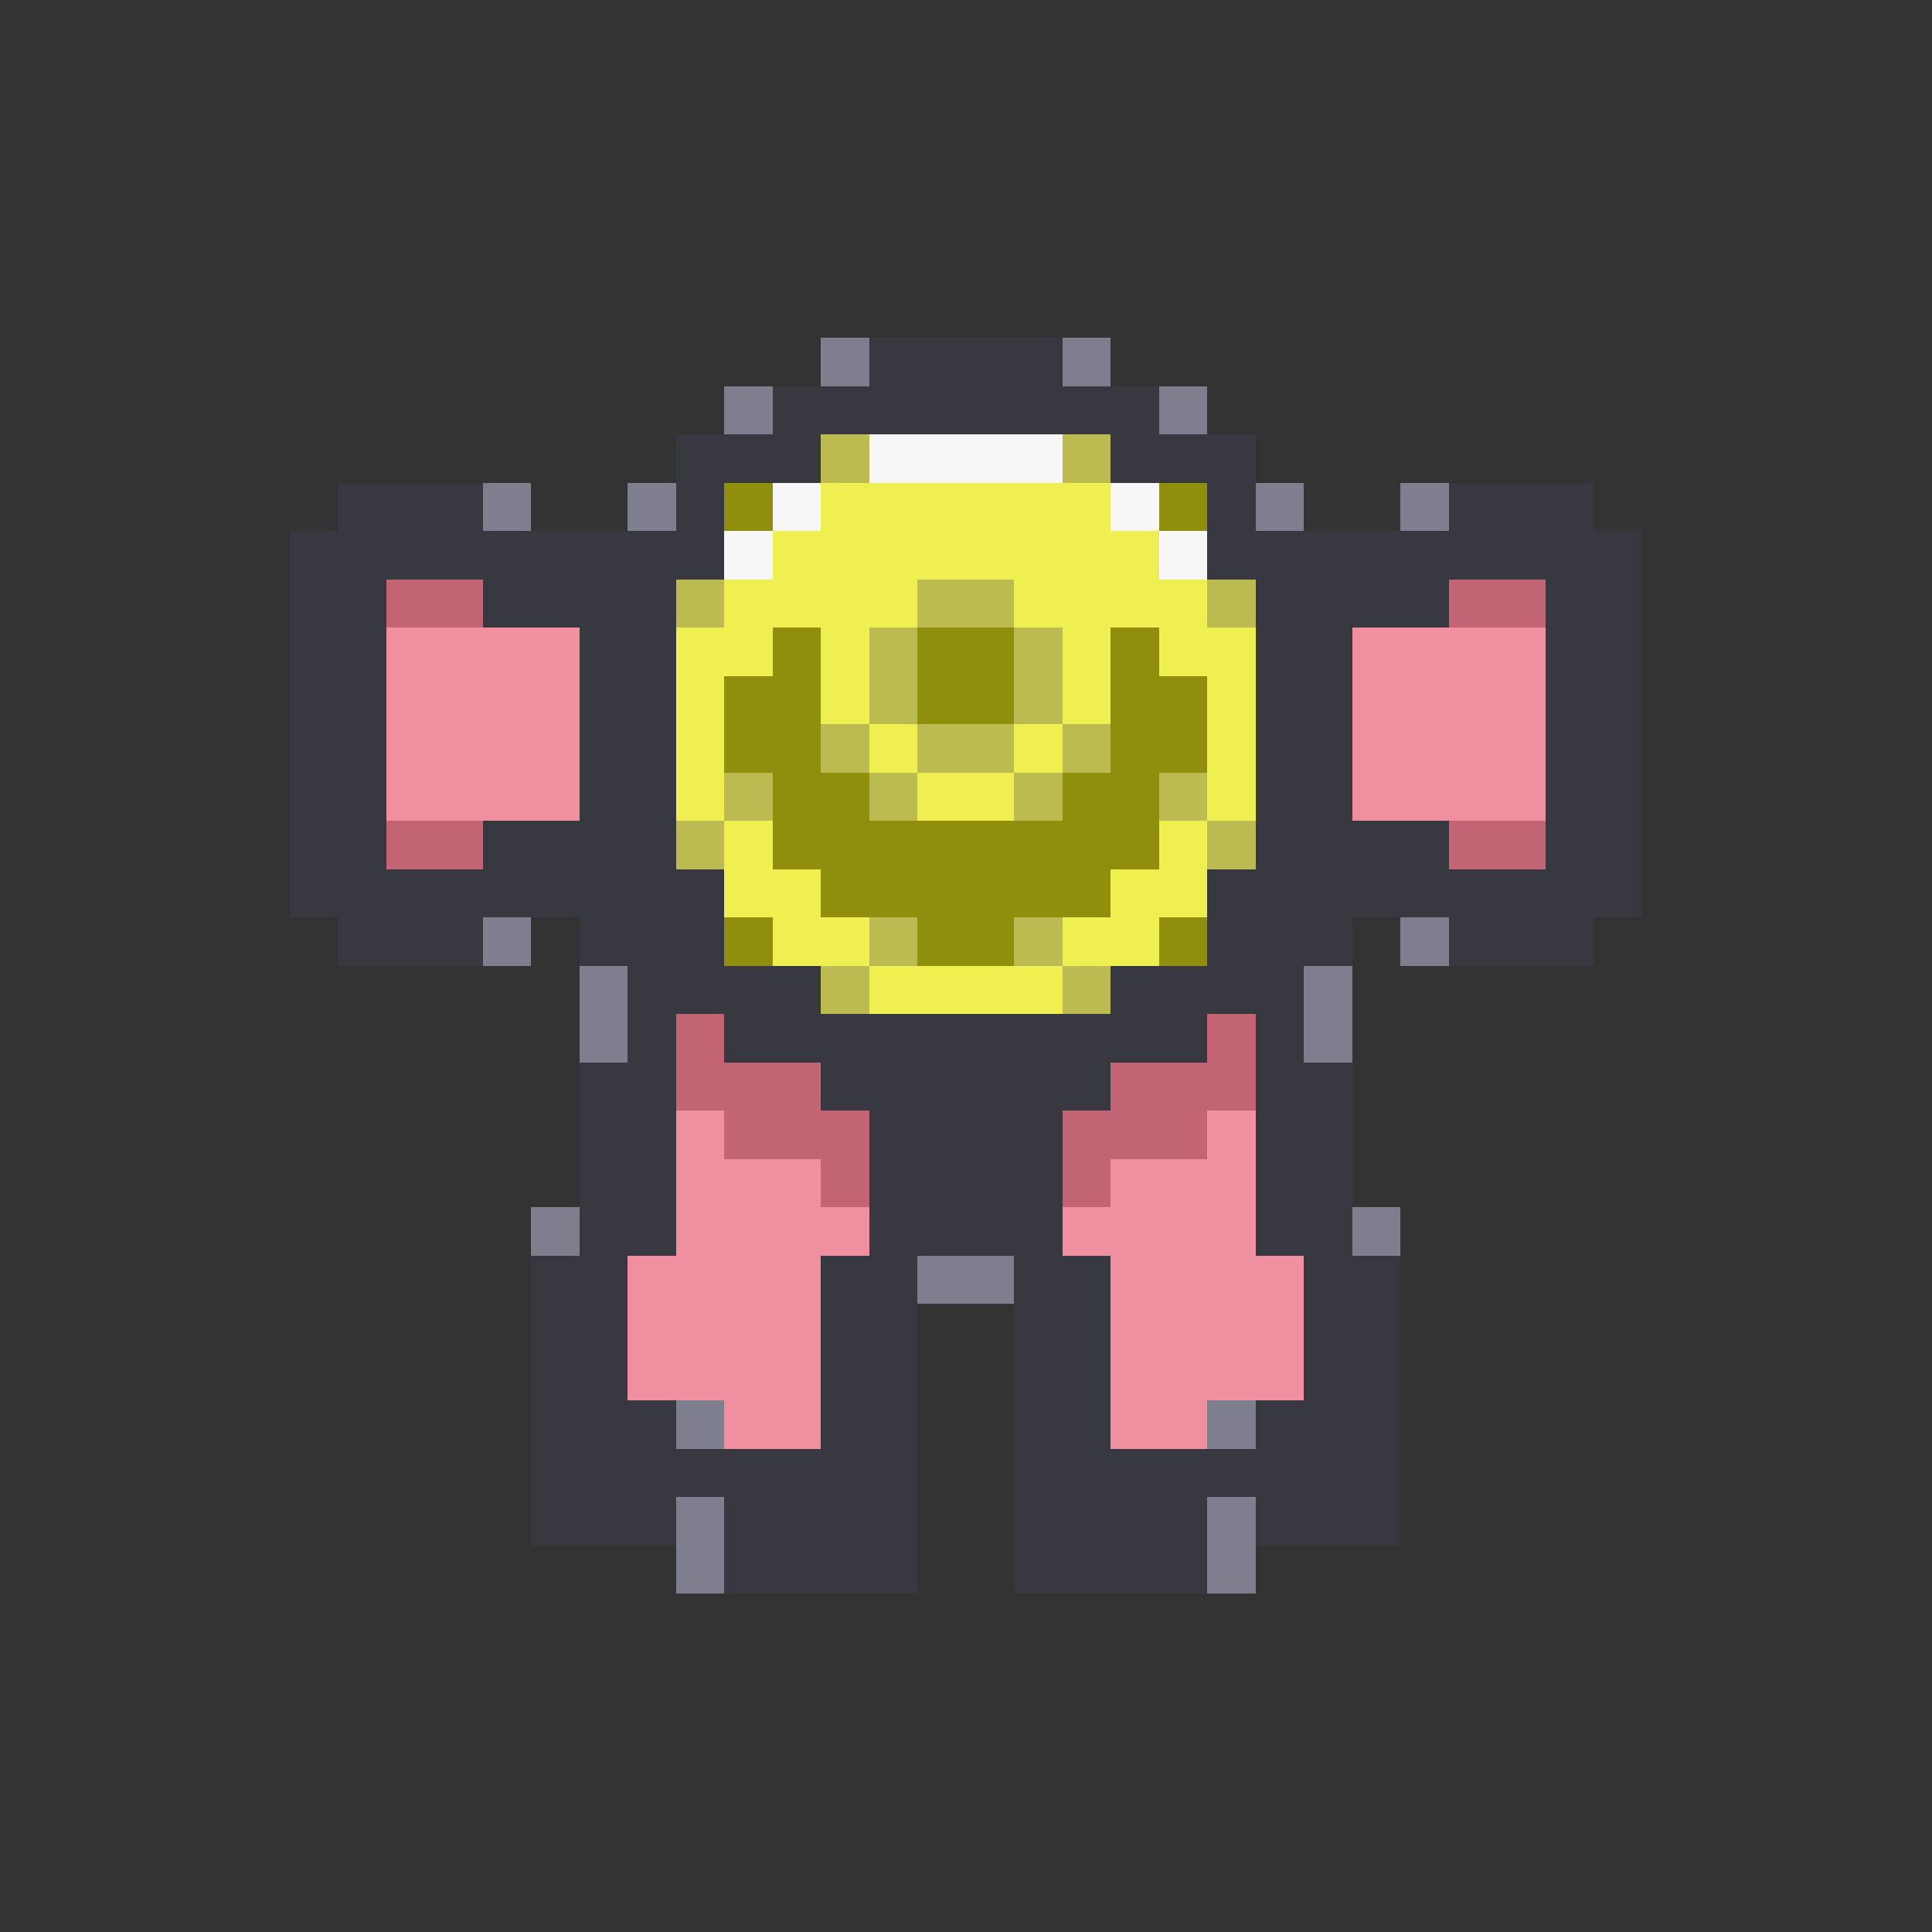 <svg xmlns="http://www.w3.org/2000/svg" viewBox="0 -0.5 40 40" shape-rendering="crispEdges">
<rect x="0" y="-0.5" width="40" height="40" fill="#333333" stroke="none"/>
<path stroke="#7e7e8f" d="M17 7h1M22 7h1M15 8h1M24 8h1M10 10h1M13 10h1M26 10h1M29 10h1M10 19h1M29 19h1M12 20h1M27 20h1M12 21h1M27 21h1M11 25h1M28 25h1M19 26h2M14 29h1M25 29h1M14 31h1M25 31h1M14 32h1M25 32h1" />
<path stroke="#383841" d="M18 7h4M16 8h8M14 9h3M23 9h3M7 10h3M14 10h1M25 10h1M30 10h3M6 11h9M25 11h9M6 12h2M10 12h4M26 12h4M32 12h2M6 13h2M12 13h2M26 13h2M32 13h2M6 14h2M12 14h2M26 14h2M32 14h2M6 15h2M12 15h2M26 15h2M32 15h2M6 16h2M12 16h2M26 16h2M32 16h2M6 17h2M10 17h4M26 17h4M32 17h2M6 18h9M25 18h9M7 19h3M12 19h3M25 19h3M30 19h3M13 20h4M23 20h4M13 21h1M15 21h10M26 21h1M12 22h2M17 22h6M26 22h2M12 23h2M18 23h4M26 23h2M12 24h2M18 24h4M26 24h2M12 25h2M18 25h4M26 25h2M11 26h2M17 26h2M21 26h2M27 26h2M11 27h2M17 27h2M21 27h2M27 27h2M11 28h2M17 28h2M21 28h2M27 28h2M11 29h3M17 29h2M21 29h2M26 29h3M11 30h8M21 30h8M11 31h3M15 31h4M21 31h4M26 31h3M15 32h4M21 32h4" />
<path stroke="#bbbb52" d="M17 9h1M22 9h1M14 12h1M19 12h2M25 12h1M18 13h1M21 13h1M18 14h1M21 14h1M17 15h1M19 15h2M22 15h1M15 16h1M18 16h1M21 16h1M24 16h1M14 17h1M25 17h1M18 19h1M21 19h1M17 20h1M22 20h1" />
<path stroke="#f7f7f7" d="M18 9h4M16 10h1M23 10h1M15 11h1M24 11h1" />
<path stroke="#8f8f0d" d="M15 10h1M24 10h1M16 13h1M19 13h2M23 13h1M15 14h2M19 14h2M23 14h2M15 15h2M23 15h2M16 16h2M22 16h2M16 17h8M17 18h6M15 19h1M19 19h2M24 19h1" />
<path stroke="#efef52" d="M17 10h6M16 11h8M15 12h4M21 12h4M14 13h2M17 13h1M22 13h1M24 13h2M14 14h1M17 14h1M22 14h1M25 14h1M14 15h1M18 15h1M21 15h1M25 15h1M14 16h1M19 16h2M25 16h1M15 17h1M24 17h1M15 18h2M23 18h2M16 19h2M22 19h2M18 20h4" />
<path stroke="#c36475" d="M8 12h2M30 12h2M8 17h2M30 17h2M14 21h1M25 21h1M14 22h3M23 22h3M15 23h3M22 23h3M17 24h1M22 24h1" />
<path stroke="#ef8fa0" d="M8 13h4M28 13h4M8 14h4M28 14h4M8 15h4M28 15h4M8 16h4M28 16h4M14 23h1M25 23h1M14 24h3M23 24h3M14 25h4M22 25h4M13 26h4M23 26h4M13 27h4M23 27h4M13 28h4M23 28h4M15 29h2M23 29h2" />
</svg>
